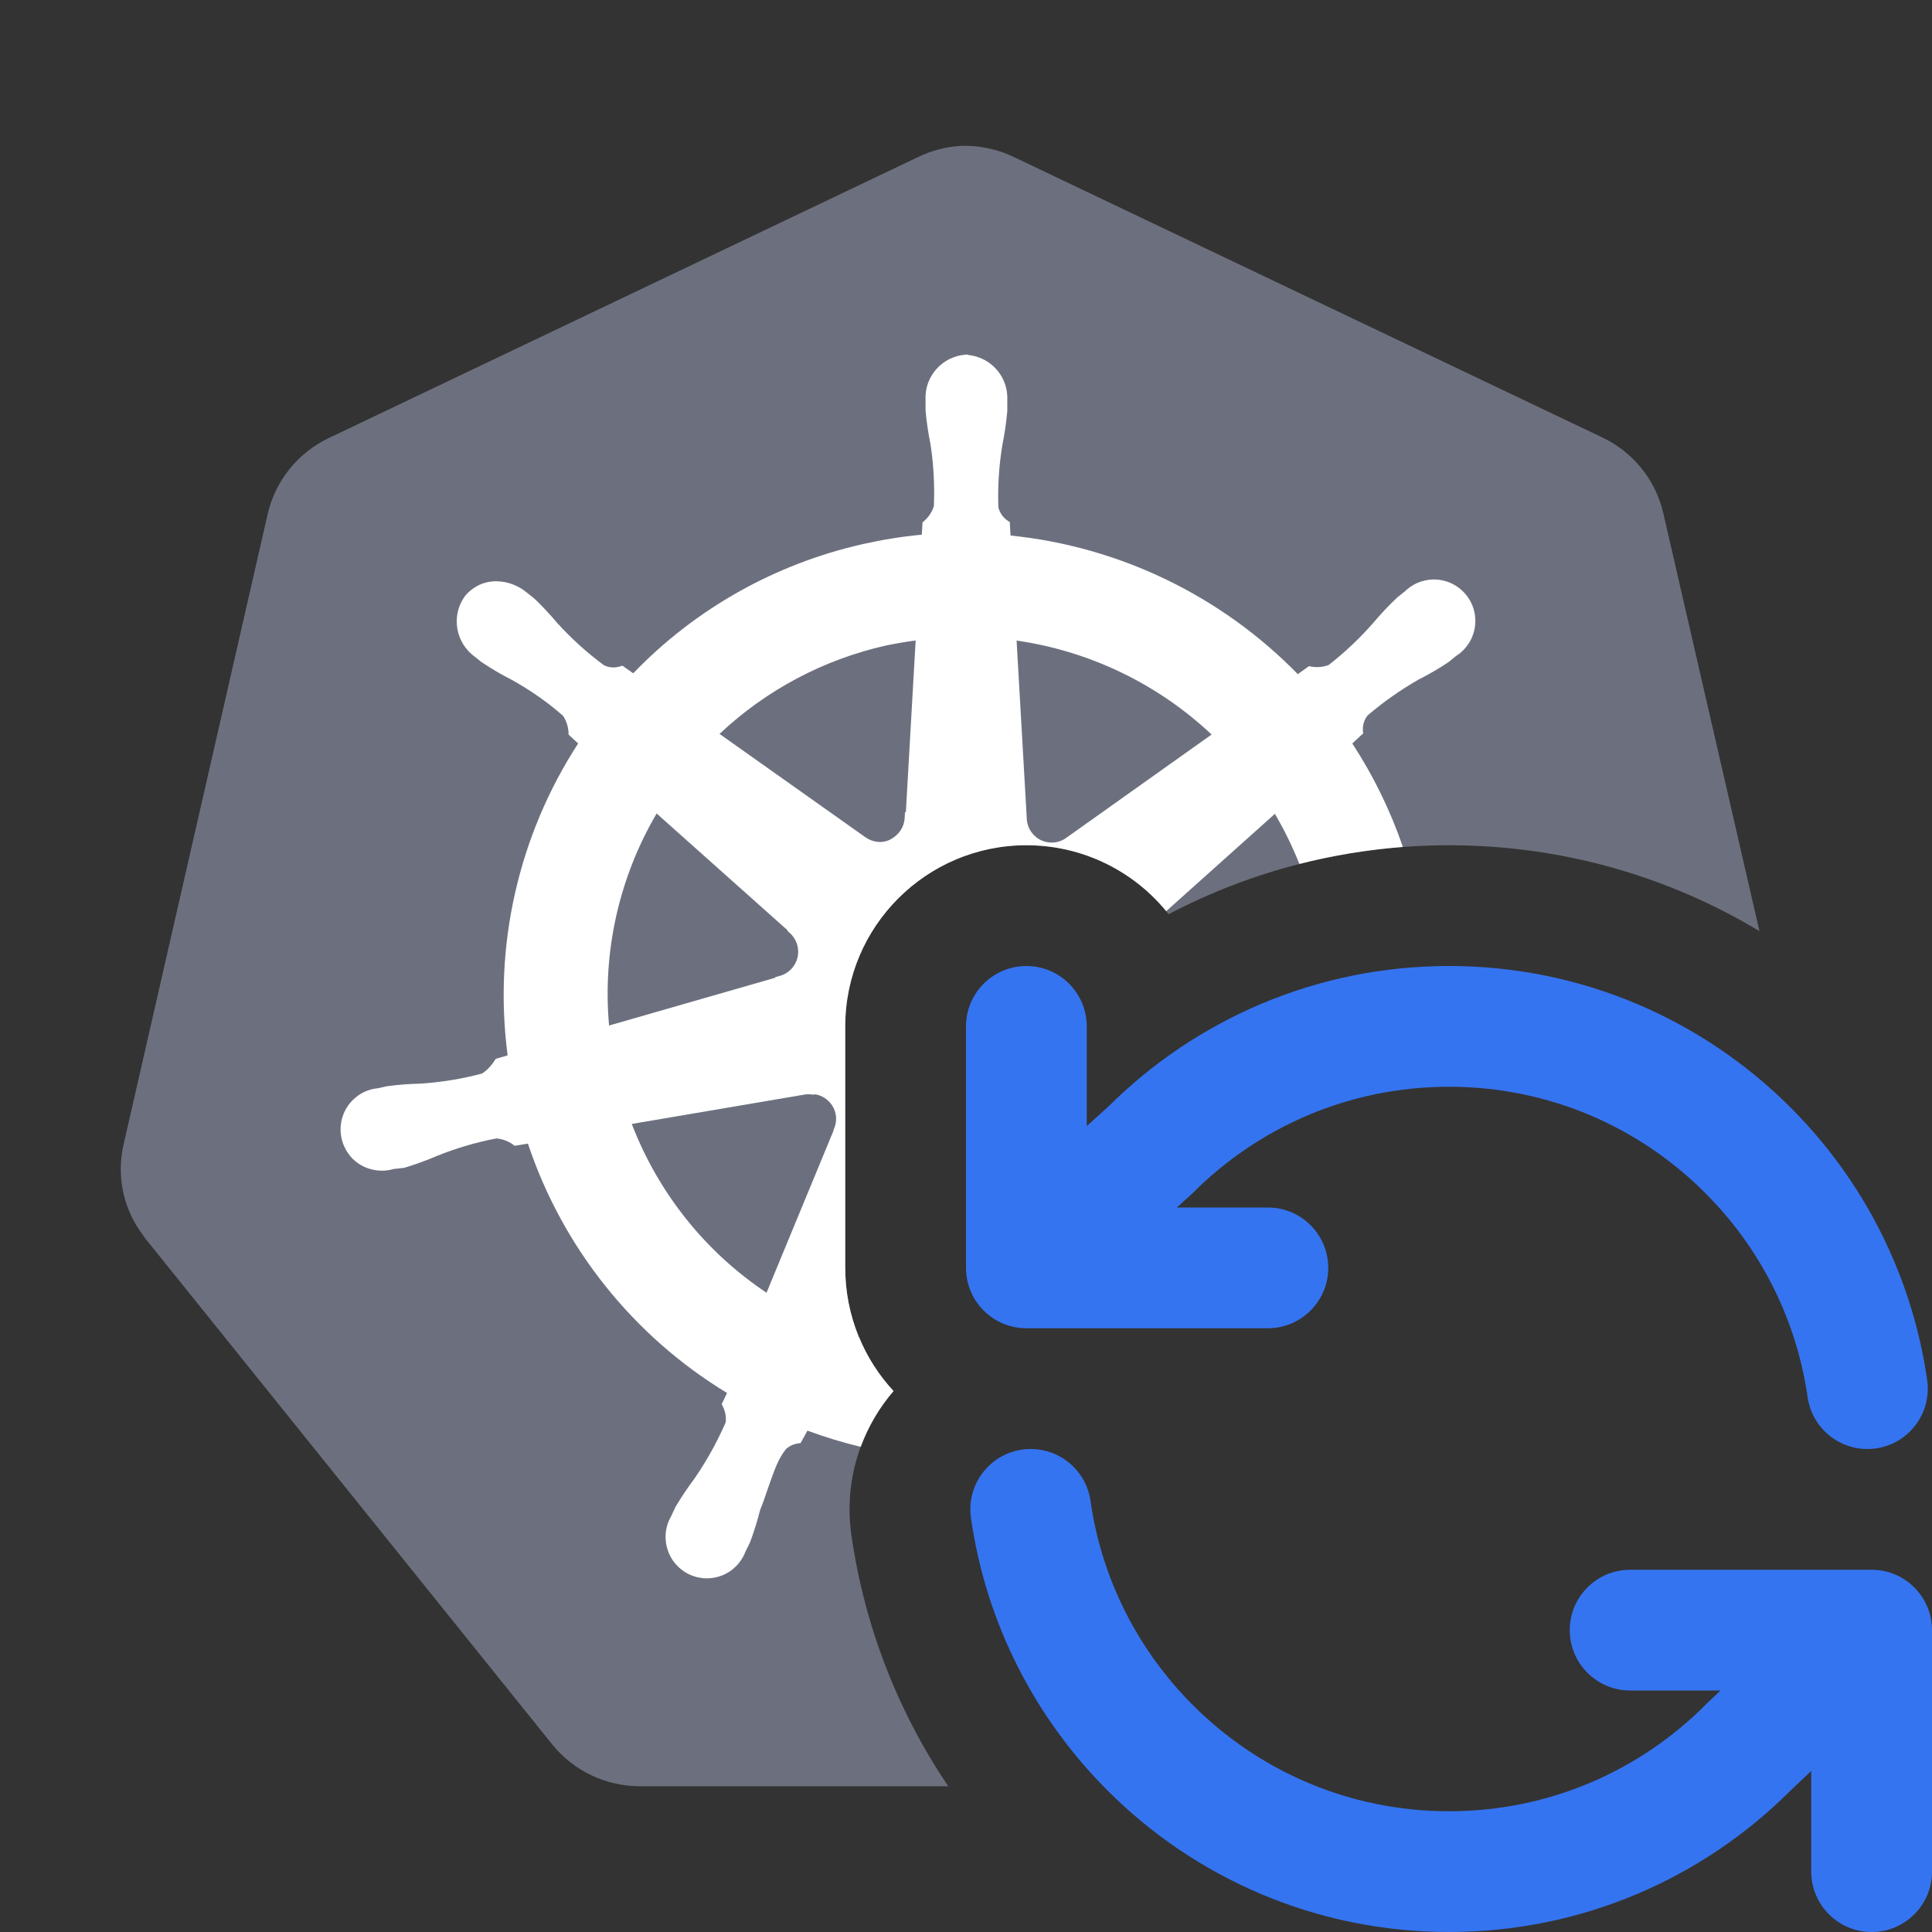 <svg width="16" height="16" viewBox="0 0 16 16" fill="none" xmlns="http://www.w3.org/2000/svg">
<rect x="0" y="0" width="16" height="16" fill="#333333" stroke="none"/>
<path d="M8.5 8C8.776 8 9 8.224 9 8.5V9.326L9.181 9.162C9.904 8.444 10.9 8 12 8C13.105 8 14.105 8.448 14.829 9.172C15.189 9.532 15.481 9.96 15.683 10.437C15.816 10.749 15.91 11.082 15.96 11.429C15.999 11.703 15.809 11.956 15.536 11.995C15.262 12.034 15.009 11.844 14.97 11.571C14.933 11.311 14.862 11.062 14.763 10.828C14.611 10.471 14.392 10.149 14.121 9.879C13.578 9.335 12.829 9 12 9C11.172 9 10.422 9.335 9.879 9.879L9.87 9.888L9.746 10H10.5C10.776 10 11 10.224 11 10.5C11 10.776 10.776 11 10.5 11H8.5C8.224 11 8 10.776 8 10.5V8.5C8 8.224 8.224 8 8.5 8Z" fill="#3574F0"/>
<path d="M8.465 12.005C8.738 11.966 8.992 12.156 9.031 12.429C9.124 13.085 9.431 13.673 9.879 14.121C10.422 14.665 11.172 15 12 15C12.829 15 13.578 14.665 14.122 14.121L14.13 14.112L14.249 14H13.5C13.224 14 13 13.776 13 13.5C13 13.224 13.224 13 13.5 13H15.5C15.776 13 16 13.224 16 13.5V15.5C16 15.776 15.776 16 15.5 16C15.224 16 15 15.776 15 15.5V14.666L14.824 14.833C14.101 15.554 13.102 16 12 16C10.896 16 9.895 15.552 9.172 14.828C8.576 14.232 8.166 13.448 8.041 12.571C8.002 12.297 8.192 12.044 8.465 12.005Z" fill="#3574F0"/>
<path d="M7.596 1.304C7.709 1.248 7.831 1.216 7.956 1.208H7.952C8.108 1.202 8.264 1.235 8.404 1.304L13.272 3.624C13.526 3.745 13.712 3.976 13.775 4.251L14.571 7.711C13.82 7.26 12.94 7 12 7C11.162 7 10.372 7.207 9.678 7.571C9.403 7.223 8.978 7 8.5 7C7.672 7 7 7.672 7 8.5V10.5C7 10.894 7.152 11.252 7.4 11.52C7.127 11.837 6.987 12.266 7.051 12.713C7.16 13.476 7.441 14.183 7.853 14.793H5.303C5.022 14.794 4.754 14.668 4.576 14.45L1.207 10.261C1.189 10.237 1.172 10.213 1.155 10.188C1.013 9.978 0.967 9.721 1.024 9.476L2.217 4.256C2.281 3.981 2.466 3.751 2.72 3.629L7.596 1.304Z" fill="#6C707E"/>
<path fill-rule="evenodd" clip-rule="evenodd" d="M8.02 2.94C8.21 2.96 8.351 3.123 8.342 3.314V3.405C8.333 3.5 8.32 3.593 8.301 3.686C8.273 3.856 8.262 4.028 8.268 4.2C8.278 4.244 8.304 4.283 8.342 4.31L8.363 4.324L8.364 4.349L8.365 4.372C8.366 4.389 8.368 4.412 8.369 4.435C9.272 4.527 10.114 4.934 10.748 5.583L10.84 5.517L10.861 5.521C10.909 5.529 10.959 5.524 11.004 5.507C11.138 5.402 11.261 5.286 11.373 5.158C11.434 5.086 11.499 5.016 11.568 4.951L11.571 4.948L11.634 4.898C11.679 4.854 11.736 4.822 11.798 4.808C11.861 4.793 11.927 4.797 11.988 4.818C12.049 4.839 12.103 4.878 12.143 4.928C12.184 4.979 12.209 5.04 12.216 5.104C12.223 5.169 12.212 5.234 12.184 5.292C12.156 5.349 12.113 5.398 12.059 5.432L11.994 5.485C11.915 5.537 11.833 5.585 11.748 5.628C11.599 5.713 11.458 5.812 11.327 5.924C11.298 5.959 11.284 6.005 11.287 6.05L11.289 6.074L11.199 6.157C11.375 6.426 11.515 6.714 11.618 7.014C11.325 7.037 11.038 7.084 10.761 7.155C10.704 7.012 10.637 6.874 10.558 6.74L9.658 7.546C9.383 7.212 8.966 7 8.5 7C7.672 7 7 7.672 7 8.5V10.5C7 10.699 7.039 10.889 7.109 11.063L7.106 11.068C7.108 11.069 7.111 11.07 7.113 11.07C7.181 11.238 7.279 11.389 7.4 11.52C7.283 11.656 7.191 11.812 7.128 11.982C6.979 11.946 6.832 11.902 6.687 11.848L6.63 11.951L6.606 11.954C6.57 11.96 6.536 11.976 6.509 12.001C6.463 12.057 6.429 12.132 6.397 12.221C6.385 12.254 6.373 12.289 6.36 12.325C6.34 12.384 6.319 12.447 6.295 12.505C6.272 12.596 6.244 12.686 6.211 12.774L6.209 12.778L6.173 12.851C6.151 12.909 6.113 12.96 6.064 12.999C6.014 13.038 5.954 13.062 5.891 13.069C5.828 13.076 5.764 13.065 5.707 13.038C5.65 13.011 5.602 12.968 5.567 12.915C5.533 12.862 5.514 12.801 5.512 12.737C5.51 12.675 5.526 12.613 5.557 12.559L5.595 12.478C5.644 12.396 5.697 12.317 5.754 12.241C5.854 12.095 5.94 11.94 6.01 11.779C6.015 11.735 6.007 11.69 5.987 11.649L5.977 11.628L6.021 11.536C5.245 11.065 4.66 10.333 4.372 9.471L4.262 9.489L4.246 9.477C4.206 9.449 4.159 9.432 4.111 9.428C3.942 9.46 3.777 9.509 3.618 9.573C3.532 9.61 3.442 9.643 3.352 9.67L3.343 9.672L3.26 9.681C3.202 9.698 3.141 9.7 3.081 9.685C3.02 9.671 2.963 9.639 2.918 9.594C2.874 9.548 2.843 9.491 2.829 9.429C2.815 9.367 2.818 9.303 2.839 9.242C2.859 9.182 2.896 9.129 2.945 9.089C2.994 9.048 3.053 9.022 3.116 9.014L3.123 9.013L3.126 9.013L3.203 8.996C3.297 8.983 3.392 8.976 3.487 8.974C3.657 8.962 3.826 8.935 3.991 8.891C4.033 8.864 4.068 8.827 4.095 8.785L4.105 8.769L4.204 8.74C4.085 7.837 4.292 6.921 4.788 6.157L4.709 6.084L4.708 6.064C4.705 6.015 4.69 5.968 4.662 5.927C4.531 5.812 4.39 5.715 4.24 5.631C4.155 5.588 4.073 5.54 3.994 5.487L3.99 5.485L3.931 5.438C3.772 5.322 3.734 5.099 3.849 4.939L3.851 4.936C3.884 4.896 3.926 4.864 3.973 4.842C4.021 4.821 4.073 4.812 4.124 4.814C4.209 4.818 4.29 4.849 4.356 4.902L4.424 4.956C4.493 5.021 4.557 5.091 4.618 5.163C4.734 5.29 4.862 5.406 5 5.508C5.04 5.529 5.087 5.533 5.131 5.52L5.155 5.513L5.244 5.576C5.759 5.041 6.42 4.67 7.145 4.506C7.306 4.47 7.469 4.443 7.634 4.428L7.64 4.327L7.655 4.313C7.692 4.28 7.72 4.238 7.734 4.191C7.741 4.02 7.732 3.848 7.706 3.679C7.687 3.586 7.673 3.492 7.665 3.397L7.665 3.393L7.665 3.312C7.655 3.117 7.803 2.951 7.998 2.937L8.013 2.936L8.02 2.94ZM5.959 6.078L7.163 6.931C7.226 6.977 7.307 6.987 7.374 6.952C7.445 6.914 7.489 6.848 7.492 6.773L7.495 6.725H7.502L7.583 5.304C7.501 5.315 7.418 5.329 7.337 5.346C6.82 5.462 6.344 5.715 5.959 6.078ZM8.419 5.305L8.503 6.773C8.504 6.852 8.55 6.924 8.621 6.958C8.693 6.992 8.777 6.982 8.839 6.932L8.841 6.931L10.034 6.083C9.588 5.664 9.025 5.392 8.419 5.305ZM6.421 8.097V8.092L6.458 8.082C6.531 8.062 6.588 8.003 6.605 7.928C6.622 7.854 6.597 7.776 6.54 7.726L6.522 7.711V7.704L5.438 6.737C5.127 7.267 4.989 7.88 5.044 8.493L6.421 8.097ZM6.903 9.363V9.357L6.907 9.348C6.935 9.284 6.929 9.212 6.891 9.154C6.858 9.104 6.805 9.07 6.747 9.062L6.743 9.066L6.713 9.063C6.7 9.062 6.687 9.062 6.674 9.063L5.232 9.308C5.451 9.878 5.84 10.367 6.348 10.706L6.903 9.363Z" fill="white"/>
</svg>
